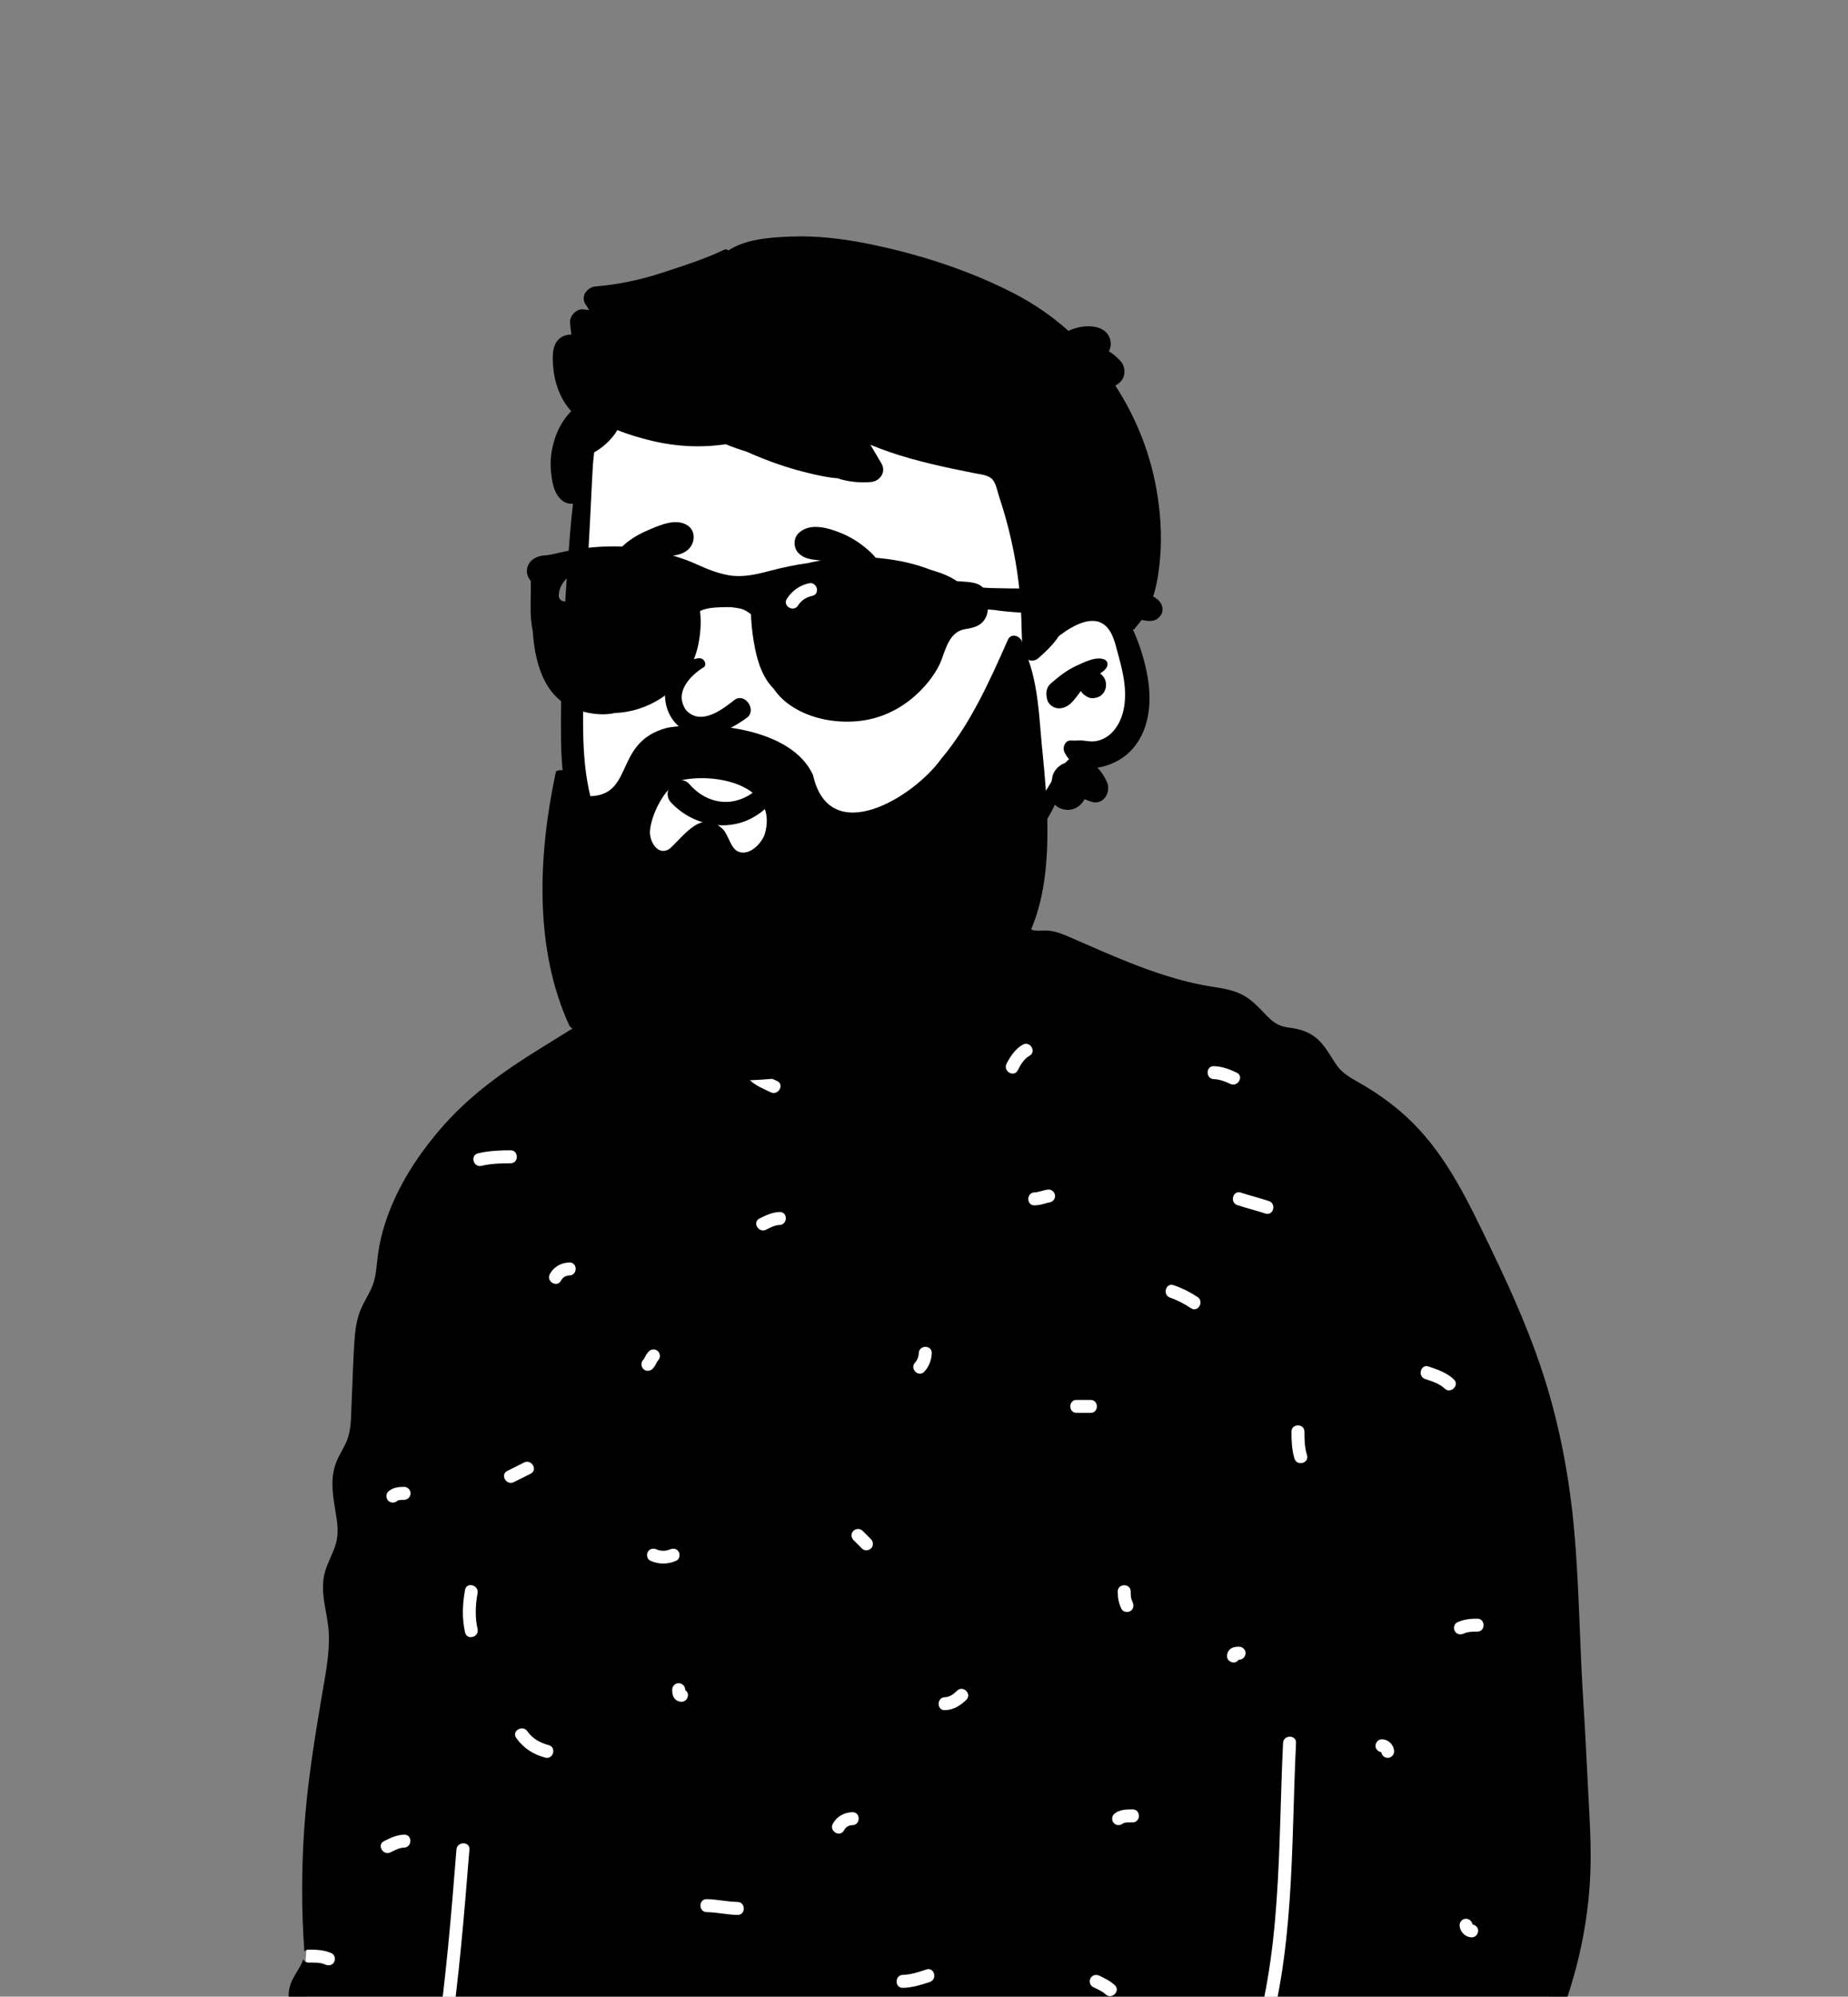 <svg width="213" height="230" viewBox="0 0 213 230" fill="none" xmlns="http://www.w3.org/2000/svg">
<rect x="0" y="0" width="213" height="230" fill="#808080" stroke="none"/>
<g clip-path="url(#clip0_12_483)">
<path fill-rule="evenodd" clip-rule="evenodd" d="M162.794 236.021C156.557 236.04 150.498 236.253 144.244 236.274C118.821 236.359 93.165 236.236 67.65 235.205C60.439 234.913 58.639 234.921 51.459 234.468C47.219 234.453 34.484 234.103 35.122 228.326C35.404 217.568 38.066 206.855 38.905 196.126C40.514 175.956 41.885 155.155 49.968 136.29C51.839 131.784 55.857 128.838 59.834 126.189C63.823 123.331 64.802 120.158 68.484 116.929C69.262 116.246 73.682 115.968 76.061 114.237C79.522 111.716 81.239 107.589 82.531 106.887C83.481 106.37 83.464 102.804 85.369 101.542C87.925 99.848 96.071 98.589 99.034 98.353C101.879 98.127 106.826 98.602 109.495 99.644C113.946 101.381 115.721 104.696 117.681 108.966C143.575 116.972 167.244 130.528 174.594 157.872C180.933 180.806 181.165 205.392 178.717 228.912C178.227 230.632 178.57 233.328 177.084 234.468C182.248 234.765 163.494 235.83 162.794 236.021Z" fill="white"/>
<path fill-rule="evenodd" clip-rule="evenodd" d="M45.014 213.376C45.504 213.131 46.015 212.851 46.575 212.832C47.536 212.798 47.537 211.303 46.575 211.336C45.735 211.366 44.998 211.716 44.26 212.084C43.398 212.515 44.156 213.804 45.014 213.376ZM46.575 171.275C45.919 171.276 45.258 171.358 44.754 171.817C44.455 172.09 44.479 172.599 44.754 172.875C45.05 173.17 45.513 173.147 45.812 172.875C45.715 172.963 45.811 172.876 45.846 172.856C45.855 172.852 45.859 172.848 45.862 172.846C45.869 172.844 45.877 172.843 45.889 172.84C45.967 172.82 46.044 172.801 46.123 172.787C46.124 172.79 46.29 172.776 46.329 172.774C46.411 172.771 46.493 172.771 46.575 172.771C46.981 172.771 47.323 172.429 47.323 172.023C47.323 171.619 46.979 171.275 46.575 171.275ZM53.605 188.052C53.819 188.992 55.261 188.592 55.047 187.655C54.736 186.292 54.793 184.897 55.047 183.529C55.222 182.587 53.781 182.187 53.605 183.132C53.301 184.772 53.232 186.418 53.605 188.052ZM55.494 134.298C56.607 134.034 57.709 134.003 58.847 134.002C59.811 134.002 59.81 132.506 58.847 132.506C57.577 132.507 56.337 132.561 55.096 132.856C54.159 133.079 54.558 134.521 55.494 134.298ZM59.225 170.73C59.871 170.407 60.517 170.084 61.163 169.761C62.025 169.33 61.267 168.04 60.408 168.469L58.471 169.439C57.609 169.87 58.367 171.159 59.225 170.73ZM59.494 200.185C60.313 201.366 61.465 202.1 62.847 202.467C63.78 202.714 64.174 201.271 63.245 201.025C62.256 200.762 61.378 200.285 60.785 199.43C60.24 198.643 58.944 199.392 59.494 200.185ZM64.66 147.524C64.882 147.109 65.216 146.934 65.63 146.925C66.592 146.903 66.592 145.407 65.63 145.429C64.686 145.451 63.821 145.925 63.37 146.769C62.916 147.618 64.207 148.373 64.66 147.524ZM74.144 157.69C74.412 157.983 74.932 157.975 75.201 157.69C75.366 157.516 75.505 157.322 75.614 157.108C75.656 157.027 75.695 156.945 75.74 156.866C75.761 156.831 75.783 156.796 75.806 156.763C75.814 156.756 75.831 156.739 75.847 156.721C76.135 156.417 76.127 155.969 75.847 155.664C75.579 155.372 75.059 155.379 74.79 155.664C74.625 155.838 74.486 156.032 74.377 156.246C74.336 156.327 74.297 156.409 74.251 156.488C74.231 156.523 74.208 156.558 74.185 156.591C74.177 156.598 74.161 156.615 74.144 156.633C73.857 156.937 73.864 157.385 74.144 157.69ZM74.942 179.776C75.915 180.222 76.983 180.222 77.957 179.776C78.326 179.607 78.413 179.075 78.225 178.753C78.007 178.38 77.569 178.317 77.203 178.485C76.761 178.687 76.137 178.687 75.696 178.485C75.328 178.316 74.894 178.376 74.674 178.753C74.484 179.077 74.574 179.608 74.942 179.776ZM77.598 195.409C77.765 195.805 78.127 196.016 78.549 196.032C78.967 196.048 79.279 195.677 79.297 195.284C79.308 195.031 79.171 194.814 78.974 194.68C78.974 194.666 78.973 194.652 78.973 194.638C78.973 194.219 78.631 193.908 78.226 193.89C77.822 193.872 77.478 194.247 77.478 194.638C77.478 194.902 77.495 195.164 77.598 195.409ZM81.456 220.263C82.649 220.282 83.815 220.566 85.008 220.586C85.972 220.601 85.969 219.105 85.008 219.09C83.815 219.071 82.649 218.786 81.456 218.767C80.491 218.751 80.494 220.247 81.456 220.263ZM86.417 124.414C87.115 125.08 87.978 125.407 88.829 125.823C89.691 126.245 90.448 124.954 89.584 124.532C88.863 124.179 88.065 123.919 87.474 123.356C86.777 122.692 85.719 123.749 86.417 124.414ZM88.292 141.654C88.782 141.409 89.293 141.129 89.852 141.11C90.814 141.076 90.815 139.58 89.852 139.614C89.013 139.643 88.276 139.993 87.537 140.362C86.675 140.793 87.433 142.082 88.292 141.654ZM97.28 210.846C97.502 210.432 97.835 210.257 98.249 210.247C99.212 210.225 99.212 208.73 98.249 208.752C97.306 208.773 96.44 209.247 95.989 210.091C95.535 210.941 96.826 211.695 97.28 210.846ZM100.393 178.367C100.691 178.094 100.67 177.586 100.393 177.31C100.07 176.986 99.747 176.663 99.424 176.34C99.129 176.045 98.666 176.066 98.367 176.34C98.07 176.613 98.09 177.121 98.367 177.398C98.69 177.721 99.013 178.044 99.336 178.367C99.632 178.663 100.095 178.641 100.393 178.367ZM104.063 228.986C105.142 228.96 106.153 228.651 107.169 228.313C108.079 228.01 107.686 226.566 106.771 226.87C105.888 227.164 105.002 227.468 104.063 227.49C103.101 227.512 103.101 229.008 104.063 228.986ZM108.908 197.001C109.882 196.974 110.691 196.478 111.374 195.813C112.066 195.141 111.007 194.084 110.317 194.755C109.926 195.136 109.474 195.49 108.908 195.506C107.946 195.532 107.945 197.028 108.908 197.001ZM105.899 155.869C105.887 156.268 105.719 156.694 105.472 156.956C104.812 157.656 105.867 158.715 106.53 158.014C107.076 157.435 107.371 156.661 107.394 155.869C107.422 154.905 105.927 154.909 105.899 155.869ZM117.304 123.293C117.617 122.681 118.027 121.962 118.651 121.623C119.498 121.164 118.742 119.873 117.896 120.332C117.048 120.792 116.441 121.699 116.013 122.539C115.576 123.395 116.866 124.151 117.304 123.293ZM119.242 138.848C119.589 138.838 119.933 138.779 120.268 138.688C120.411 138.649 120.552 138.605 120.695 138.566C120.757 138.549 121.017 138.517 120.857 138.525C121.262 138.503 121.605 138.2 121.605 137.777C121.605 137.389 121.261 137.008 120.857 137.029C120.302 137.059 119.798 137.337 119.242 137.353C118.281 137.38 118.28 138.875 119.242 138.848ZM124.087 162.755H125.702C126.666 162.755 126.664 161.26 125.702 161.26H124.087C123.123 161.26 123.125 162.755 124.087 162.755ZM125.971 228.883C126.461 229.128 127.038 229.361 127.434 229.736C128.134 230.397 129.192 229.341 128.492 228.678C127.986 228.2 127.34 227.9 126.725 227.592C126.363 227.411 125.917 227.492 125.702 227.86C125.508 228.193 125.61 228.703 125.971 228.883ZM129.578 209.985C129.641 209.968 129.707 209.955 129.771 209.947C130.025 209.912 130.291 209.924 130.546 209.924C131.51 209.924 131.508 208.428 130.546 208.429C129.788 208.429 128.999 208.44 128.402 208.971C128.1 209.24 128.129 209.755 128.402 210.028C128.7 210.325 129.158 210.297 129.46 210.028C129.428 210.057 129.537 209.997 129.578 209.985ZM130.546 184.568C130.329 184.12 130.326 183.828 130.325 183.331C130.324 182.367 128.829 182.368 128.83 183.331C128.83 184.053 128.938 184.669 129.255 185.323C129.432 185.688 129.95 185.784 130.278 185.592C130.645 185.377 130.722 184.932 130.546 184.568ZM134.869 149.483C135.737 149.778 136.511 150.196 137.274 150.7C138.081 151.232 138.829 149.936 138.029 149.408C137.158 148.833 136.256 148.377 135.267 148.041C134.352 147.729 133.963 149.175 134.869 149.483ZM139.912 124.31C140.557 124.328 141.222 124.575 141.796 124.854C142.659 125.273 143.416 123.983 142.55 123.563C141.73 123.164 140.833 122.84 139.912 122.814C138.948 122.787 138.952 124.283 139.912 124.31ZM142.173 191.509C142.427 191.52 142.643 191.383 142.778 191.186C142.792 191.186 142.805 191.186 142.819 191.186C143.238 191.186 143.549 190.843 143.567 190.438C143.585 190.034 143.21 189.69 142.819 189.69C142.555 189.69 142.293 189.706 142.048 189.81C141.652 189.977 141.442 190.339 141.426 190.761C141.41 191.18 141.781 191.491 142.173 191.509ZM145.85 139.791C146.768 140.091 147.158 138.646 146.247 138.349C145.178 137.999 144.086 137.729 143.018 137.379C142.099 137.079 141.709 138.524 142.62 138.822C143.689 139.171 144.781 139.441 145.85 139.791ZM149.203 168.022C149.488 168.94 150.931 168.546 150.645 167.624C150.369 166.735 150.349 165.839 150.349 164.915C150.348 163.951 148.853 163.953 148.854 164.915C148.854 165.967 148.889 167.009 149.203 168.022ZM159.2 201.835C159.255 202.208 159.55 202.476 159.936 202.494C160.33 202.511 160.698 202.137 160.684 201.746C160.656 200.993 160.043 200.379 159.29 200.352C158.872 200.336 158.56 200.707 158.543 201.1C158.526 201.482 158.844 201.78 159.2 201.835ZM164.259 158.852C165.049 159.116 165.894 159.367 166.513 159.952C167.213 160.613 168.272 159.557 167.57 158.894C166.754 158.123 165.703 157.759 164.657 157.41C163.74 157.104 163.351 158.549 164.259 158.852ZM167.688 187.908C167.905 188.279 168.345 188.346 168.711 188.176C169.201 187.948 169.742 187.956 170.271 187.955C171.235 187.954 171.233 186.459 170.271 186.46C169.456 186.46 168.703 186.537 167.956 186.885C167.588 187.056 167.499 187.584 167.688 187.908ZM169.625 223.17C170.044 223.185 170.355 222.815 170.373 222.422C170.39 222.04 170.071 221.742 169.715 221.686C169.661 221.314 169.366 221.046 168.979 221.028C168.586 221.011 168.217 221.385 168.232 221.776C168.259 222.529 168.872 223.142 169.625 223.17ZM33.406 228.826C33.66 227.911 34.241 227.173 34.68 226.35C34.828 226.073 34.879 225.9 34.959 225.697C35.067 225.915 35.278 226.078 35.594 226.078C36.201 226.078 36.911 226.039 37.478 226.299C37.846 226.468 38.28 226.408 38.5 226.031C38.69 225.707 38.599 225.176 38.232 225.007C37.397 224.625 36.5 224.583 35.594 224.582C35.37 224.582 35.201 224.664 35.081 224.788C34.735 220.047 34.744 215.302 35.071 210.557C35.42 205.487 36.224 200.517 37.066 195.512C37.473 193.086 38.002 190.634 37.899 188.163C37.796 185.708 36.744 183.42 37.49 180.957C37.789 179.97 38.301 179.065 38.633 178.089C38.99 177.038 38.959 176.001 38.796 174.913C38.462 172.697 37.907 170.508 38.794 168.345C39.187 167.385 39.822 166.529 40.129 165.538C40.51 164.306 40.458 162.943 40.521 161.666C40.65 159.09 40.684 156.497 40.897 153.926C40.992 152.774 41.2 151.682 41.672 150.626C42.127 149.609 42.801 148.684 43.102 147.605C43.401 146.543 43.427 145.423 43.588 144.337C43.756 143.189 44.02 142.058 44.375 140.954C45.747 136.684 48.261 132.848 51.231 129.522C54.387 125.986 58.161 123.324 62.166 120.843C64.272 119.538 66.379 118.233 68.483 116.929C68.528 117.174 68.684 117.398 68.984 117.499C69.774 117.763 70.618 118.014 71.238 118.599C71.937 119.259 72.996 118.203 72.295 117.541C71.563 116.85 70.644 116.486 69.708 116.167C70.667 115.562 71.637 114.936 72.719 114.587C73.667 114.28 75.064 114.548 75.833 113.852C76.436 113.304 76.627 112.289 76.859 111.545C77.148 110.621 77.399 109.647 77.767 108.75C78.017 108.137 78.382 107.548 78.842 107.073C79.044 106.295 79.414 105.585 80.068 105.153C81.78 104.02 83.882 105.145 84.636 106.761C85.258 106.759 85.914 106.895 86.52 106.933C87.764 107.011 89.011 107.047 90.258 107.043C92.697 107.035 95.138 106.877 97.556 106.553C101.881 105.974 106.077 104.805 110.329 103.894C110.354 103.838 110.382 103.782 110.415 103.726C111.331 102.189 113.613 102.449 115.051 103.031C115.667 103.279 116.295 103.593 116.648 104.177C117.022 104.429 117.346 104.736 117.561 105.059C118.005 105.727 118.349 107.073 119.252 107.185C119.846 107.258 120.45 107.144 121.054 107.23C121.809 107.335 122.485 107.6 123.183 107.903C128.491 110.208 133.978 112.772 139.739 113.665C141.09 113.875 142.465 114.091 143.639 114.849C144.592 115.464 145.329 116.309 146.115 117.111C146.882 117.892 147.514 118.238 148.607 118.379C149.934 118.549 151.083 118.915 152.053 119.88C152.859 120.682 153.384 121.707 154.016 122.638C154.659 123.587 155.603 124.122 156.582 124.674C158.898 125.979 161.055 127.555 162.933 129.445C166.89 133.431 169.286 138.554 171.701 143.546C174.312 148.945 176.753 154.41 178.446 160.176C180.106 165.837 181.092 171.661 181.548 177.54C182.029 183.707 182.096 189.9 182.496 196.071C182.696 199.154 182.847 202.241 183.001 205.326C183.15 208.374 183.369 211.427 183.334 214.478C183.266 220.377 182.087 226.294 180.025 231.817C179.511 233.191 178.941 234.547 178.334 235.882C177.801 237.054 175.979 236.923 175.407 235.882C175.276 235.642 175.173 235.395 175.087 235.145C173.592 235.158 172.082 235.042 170.596 235.18C167.972 235.425 165.342 235.562 162.711 235.725C157.503 236.048 152.287 236.263 147.078 236.56C146.573 236.589 146.067 236.618 145.562 236.648C149.274 225.155 148.793 212.729 149.38 200.776C149.427 199.813 147.932 199.818 147.885 200.776C147.295 212.781 147.797 225.238 143.954 236.75C142.463 236.851 140.974 236.974 139.49 237.155C138.29 237.299 137.084 237.469 135.873 237.409C134.499 237.344 133.158 237.03 131.817 236.757C129.382 236.261 127.036 236.485 124.592 236.79C121.977 237.117 119.353 237.299 116.721 237.413C106.184 237.875 95.575 238.295 85.041 237.59C82.492 237.42 79.948 237.181 77.416 236.856C74.806 236.521 72.225 235.958 69.618 235.639C67.048 235.324 64.686 236.186 62.146 236.345C59.556 236.508 56.896 235.968 54.33 235.657C53.492 235.556 52.654 235.457 51.816 235.359C52.895 227.96 53.509 220.505 54.105 213.053C54.182 212.092 52.686 212.1 52.61 213.053C52.018 220.447 51.419 227.846 50.341 235.187C45.897 234.67 41.45 234.147 37.052 233.341C35.8 233.113 34.555 232.741 33.806 231.623C33.251 230.794 33.139 229.779 33.406 228.826Z" fill="black"/>
<path fill-rule="evenodd" clip-rule="evenodd" d="M66.985 71.914C67.387 68.378 66.867 60.986 66.832 60.537C66.611 57.698 67.941 46.487 70.455 47.52C74.672 44.18 80.288 43.443 85.54 43.091C96.449 42.359 108.055 44.039 116.478 51.383C120.644 55.197 124.7 60.744 124.374 66.519C128.159 71.994 133.495 79.504 128.779 85.904C127.176 87.949 124.628 88.71 122.614 90.259C118.564 93.527 116.023 98.217 111.934 101.466C101.101 111.204 82.706 113.238 72.063 102.162C63.833 94.141 65.164 82.14 66.611 71.914C67.585 65.039 66.2 78.813 66.985 71.914Z" fill="white"/>
<path fill-rule="evenodd" clip-rule="evenodd" d="M100.114 28.094C97.196 27.505 94.2 27.139 91.221 27.249L90.991 27.258C88.749 27.347 85.91 27.546 83.955 28.85C83.842 28.737 83.661 28.679 83.497 28.757C81.173 29.867 78.617 30.669 76.17 31.466C73.735 32.259 71.208 32.783 68.655 32.994C67.694 33.074 66.872 34.111 67.481 35.042C67.625 35.263 67.766 35.487 67.906 35.712C67.672 35.687 67.437 35.662 67.202 35.638C66.43 35.561 65.658 36.385 65.704 37.138C65.732 37.611 65.783 38.078 65.859 38.54C65.565 38.534 65.272 38.578 64.99 38.698C63.559 39.302 63.658 41.007 63.765 42.304C63.914 44.105 64.587 46.011 65.837 47.358C64.903 48.328 64.243 49.486 63.849 50.86C63.563 51.864 63.404 52.934 63.483 53.979L63.508 54.292C63.605 55.426 63.798 56.682 64.613 57.498C65.032 57.918 65.548 58.072 66.04 58.023C65.742 60.637 65.552 63.266 65.372 65.885L65.288 67.137C64.888 73.191 64.587 79.284 64.666 85.348C64.739 91.015 65.858 96.515 69.333 101.116C72.497 105.306 77.04 108.395 82.18 109.569C84.95 110.203 87.778 110.248 90.582 109.844C91.941 109.647 93.308 109.346 94.598 108.872C96.026 108.344 97.052 107.568 98.013 106.405C98.467 105.854 98.249 104.68 97.344 104.79C95.975 104.956 94.726 105.156 93.414 105.561L93.227 105.62C91.92 106.039 90.567 106.351 89.201 106.484C86.403 106.755 83.562 106.482 80.881 105.633C76.517 104.25 72.759 101.167 70.349 97.293C67.49 92.701 67.166 87.489 67.208 82.209C67.252 76.415 67.44 70.618 67.748 64.83L67.8 63.866C67.963 60.887 68.12 57.907 68.258 54.927C68.301 53.992 68.366 53.05 68.484 52.117C69.563 51.485 70.529 50.614 71.159 49.539C72.424 50.062 73.755 50.44 74.979 50.741C77.815 51.438 80.76 51.608 83.646 51.171C84.425 51.493 85.219 51.776 86.025 52.019C86.243 52.116 86.461 52.211 86.679 52.304C88.623 53.136 90.595 53.841 92.647 54.357L93.151 54.482C94.231 54.749 95.404 55.011 96.553 55.093C96.742 55.166 96.946 55.228 97.168 55.282C98.215 55.536 99.301 55.617 100.373 55.527C101.418 55.439 102.174 54.383 101.598 53.394C101.177 52.672 100.753 51.952 100.325 51.234C101.814 51.855 103.353 52.371 104.904 52.809C106.47 53.25 108.059 53.622 109.65 53.964C110.5 54.145 111.354 54.306 112.203 54.487C112.81 54.617 113.743 54.684 114.238 55.084C114.786 55.523 114.941 56.548 115.148 57.18C115.421 58.001 115.677 58.825 115.911 59.659C116.376 61.323 116.757 63.011 117.053 64.716C117.348 66.423 117.546 68.147 117.657 69.876C117.767 71.604 117.718 73.343 117.896 75.063C117.991 75.975 118.97 76.445 119.694 75.807C119.778 75.732 119.864 75.657 119.949 75.58L120.075 75.465C120.694 74.904 121.294 74.309 121.789 73.64C121.878 73.517 121.964 73.388 122.045 73.257C122.058 73.257 122.069 73.253 122.082 73.244L122.219 73.14C123.731 72.015 126.256 70.548 127.73 72.417C128.2 73.013 128.441 73.772 128.64 74.503L128.99 75.813C129.217 76.668 129.43 77.527 129.555 78.402C129.837 80.361 129.695 82.62 128.347 84.19C127.809 84.819 127.067 85.267 126.239 85.385C125.777 85.449 125.321 85.37 124.863 85.312C124.398 85.254 123.95 85.348 123.484 85.303C122.744 85.23 122.421 86.116 122.697 86.673C122.847 86.972 123.023 87.231 123.222 87.449C123.062 87.588 122.908 87.737 122.761 87.894C122.323 88.034 121.931 88.335 121.637 88.734C121.4 89.055 121.277 89.405 121.256 89.773C121.23 89.865 121.208 89.958 121.187 90.054L120.786 90.705C120.698 90.847 120.61 90.988 120.522 91.127C119.501 92.735 118.368 94.096 116.961 95.378C115.606 96.612 114.135 97.717 112.862 99.041L112.712 99.198C111.526 100.449 110.275 101.963 110.739 103.782C110.859 104.25 111.511 104.586 111.937 104.27C113.307 103.253 113.997 101.642 115.159 100.408C116.356 99.136 117.681 97.994 118.881 96.726C120.015 95.53 120.911 94.174 121.585 92.682C121.854 92.98 122.247 93.191 122.791 93.273C123.725 93.413 124.596 92.866 125.003 92.056C125.265 92.172 125.532 92.277 125.802 92.359C127.218 92.793 128.11 91.216 127.575 90.052C127.29 89.427 126.933 88.885 126.489 88.429C127.875 88.238 129.284 87.522 130.194 86.629C132.478 84.383 132.792 81.008 132.278 78.008C132.005 76.416 131.534 74.807 130.923 73.313C130.816 73.053 130.702 72.791 130.577 72.533C130.646 72.531 130.717 72.501 130.762 72.444C131.175 71.879 131.678 71.417 131.984 70.785C132.267 70.206 132.581 69.618 132.803 69.015C133.261 67.779 133.485 66.384 133.635 65.077C133.943 62.402 133.824 59.743 133.414 57.084C132.717 52.556 131.034 48.223 128.553 44.42C128.688 44.349 128.818 44.264 128.938 44.162L128.998 44.11L129.095 44.023C129.802 43.382 129.741 42.181 129.095 41.532L128.89 41.327C128.632 41.07 128.409 40.867 127.991 40.587C127.929 40.546 127.866 40.507 127.803 40.471C128.021 40.066 128.097 39.594 127.945 39.072C127.414 37.256 124.801 37.32 123.145 38.112C121.313 36.476 119.281 35.056 117.079 33.907C111.834 31.169 105.904 29.261 100.114 28.094ZM127.224 75.938C126.244 75.618 124.943 76.289 124.063 76.693C122.947 77.206 121.998 77.963 121.078 78.763C120.62 79.163 120.538 79.817 120.652 80.376C120.664 80.433 120.675 80.49 120.688 80.548C120.809 81.145 121.475 81.614 122.063 81.597C123.295 81.564 123.882 80.5 124.579 79.599C124.661 79.744 124.764 79.879 124.891 79.98L124.977 80.047C125.267 80.268 125.586 80.444 125.968 80.427C126.239 80.414 126.498 80.345 126.738 80.219C127.336 79.903 127.599 79.129 127.437 78.499C127.336 78.103 127.104 77.793 126.801 77.578L126.914 77.5C127.156 77.332 127.376 77.155 127.548 76.893L127.586 76.832H127.571C127.758 76.51 127.637 76.073 127.224 75.938Z" fill="black"/>
<path fill-rule="evenodd" clip-rule="evenodd" d="M81.094 94.753C82.471 95.152 83.949 95.188 85.353 94.776C86.626 94.402 87.933 93.58 88.869 92.491C89.702 91.525 90.241 90.35 90.219 89.096C90.217 88.953 90.166 88.833 90.087 88.74C90.002 88.641 89.884 88.572 89.757 88.542C89.627 88.511 89.489 88.522 89.371 88.576C89.265 88.624 89.174 88.706 89.117 88.826C88.973 89.015 88.83 89.202 88.686 89.383C87.528 90.813 86.407 91.881 84.666 92.265C83.722 92.473 82.778 92.38 81.913 92.063C80.986 91.723 80.149 91.126 79.492 90.362C79.196 90.016 78.846 89.875 78.503 89.873C78.115 89.87 77.732 90.051 77.443 90.339C77.159 90.622 76.969 91.007 76.951 91.41C76.936 91.764 77.052 92.133 77.358 92.462C78.368 93.548 79.678 94.343 81.094 94.753ZM81.136 76.844C79.725 77.702 77.575 79.703 79.093 81.83C80.88 83.706 83.453 81.555 84.721 80.583C85.897 79.829 87.218 81.768 86.127 82.648C76.965 89.434 73.246 77.068 80.423 75.835C81.213 75.699 81.506 76.578 81.136 76.844ZM94.339 73.067C94.793 72.777 95.326 72.677 95.918 72.947C96.38 73.157 97.19 73.858 97.754 74.779C98.14 75.409 98.414 76.149 98.357 76.919C98.344 77.098 98.41 77.23 98.514 77.327C98.596 77.404 98.715 77.461 98.855 77.478C98.974 77.494 99.106 77.48 99.214 77.446C99.419 77.382 99.528 77.249 99.569 77.14C99.964 76.091 99.794 74.92 99.351 73.864C98.754 72.438 97.669 71.244 96.958 70.859C95.742 70.2 94.307 70.17 93.089 70.841C92.052 71.412 91.404 72.335 90.759 73.275C90.622 73.475 90.486 73.674 90.345 73.869C90.063 74.26 90.035 74.647 90.144 74.979C90.265 75.347 90.574 75.658 90.959 75.82C91.315 75.971 91.729 75.992 92.095 75.837C92.404 75.707 92.687 75.453 92.867 75.021C93.169 74.295 93.673 73.493 94.339 73.067ZM71.301 74.684C71.612 74.846 71.855 74.894 72.199 74.791C72.39 74.734 72.578 74.624 72.726 74.477C72.872 74.33 72.977 74.148 73.018 73.947C73.119 73.449 73.391 72.983 73.779 72.679C74.111 72.42 74.529 72.282 74.994 72.36C75.495 72.444 75.972 72.765 76.301 73.144C76.411 73.271 76.497 73.415 76.583 73.558C76.745 73.825 76.903 74.074 77.126 74.27C77.211 74.345 77.338 74.397 77.462 74.397C77.512 74.397 77.563 74.388 77.612 74.373C78.11 73.873 78.206 73.493 78.19 73.116C78.173 72.721 78.018 72.321 77.766 71.948C77.176 71.073 76.055 70.355 75.299 70.192C74.264 69.97 73.235 70.237 72.411 70.816C71.562 71.411 70.934 72.335 70.738 73.377C70.691 73.628 70.711 73.898 70.806 74.133C70.899 74.363 71.062 74.559 71.301 74.684ZM92.055 63.735C92.677 64.34 93.412 64.434 94.157 64.517C94.57 64.564 94.9 64.602 95.225 64.675C96.118 64.877 97 65.18 97.805 65.618C98.647 66.075 99.564 66.626 100.224 67.332C100.38 67.5 100.528 67.677 100.676 67.853C100.811 68.014 100.942 68.17 101.079 68.319C101.236 68.491 101.386 68.671 101.534 68.851C101.626 69.002 101.644 69.04 101.663 69.078C101.691 69.137 101.723 69.202 101.76 69.272C101.811 69.368 101.87 69.473 101.933 69.568C102.036 69.742 102.092 69.79 102.14 69.811C102.219 69.847 102.295 69.864 102.368 69.855C102.437 69.846 102.501 69.813 102.565 69.759C102.884 69.489 102.979 69.046 102.969 68.577C102.954 67.864 102.691 67.075 102.449 66.589C101.886 65.462 101.104 64.29 100.165 63.449C99.093 62.488 97.92 61.761 96.573 61.26C95.736 60.949 94.766 60.663 93.854 60.699C93.198 60.725 92.571 60.92 92.053 61.408C91.735 61.707 91.583 62.133 91.583 62.558C91.583 62.992 91.741 63.428 92.055 63.735ZM70.037 69.281C70.076 69.346 70.131 69.39 70.192 69.417C70.256 69.445 70.327 69.453 70.395 69.442C70.463 69.43 70.528 69.4 70.579 69.352C70.629 69.307 70.666 69.247 70.683 69.174C71.095 67.361 71.896 66.012 73.606 65.143C74.448 64.715 75.415 64.443 76.33 64.226C76.597 64.163 76.878 64.122 77.161 64.081C78.048 63.952 78.942 63.803 79.52 63.086C79.869 62.653 80.015 62.101 79.933 61.595C79.855 61.119 79.577 60.683 79.071 60.421C77.813 59.77 76.249 60.409 74.979 60.953C74.884 60.993 74.792 61.033 74.701 61.071C73.459 61.596 72.325 62.288 71.394 63.279C70.654 64.065 69.969 65.226 69.694 66.421C69.464 67.415 69.518 68.43 70.037 69.281Z" fill="black"/>
<path fill-rule="evenodd" clip-rule="evenodd" d="M77.178 97.772C78.919 96.221 80.87 93.103 83.371 95.57C83.989 96.267 84.24 97.831 85.185 98.137C86.441 98.545 87.686 97.215 88.114 96.195C89.865 90.523 82.626 88.967 78.502 89.883C76.487 90.711 75.003 94.043 74.913 95.781C74.855 96.95 75.844 98.668 77.178 97.772ZM64.047 89.03C64.064 88.955 64.087 88.887 64.116 88.825C64.886 88.534 65.495 88.831 65.871 89.385C65.859 89.523 65.818 89.663 65.792 89.799C66.082 90.412 66.344 91.169 66.738 91.698C66.816 91.704 66.896 91.695 66.974 91.673C73.499 92.355 70.313 85.525 76.932 83.829C82.048 82.984 91.294 83.952 93.708 89.278C95.611 97.787 105.29 91.858 108.468 87.433C111.858 83.406 114.05 78.485 116.164 73.71C116.611 72.7 118.005 73.422 117.854 74.392C119.807 78.313 119.742 83.022 120.226 87.318C121.049 95.887 121.851 107.905 113.892 113.137C103.521 124.863 77.624 129.001 65.663 118.227C61.522 109.322 62.033 98.458 64.047 89.03Z" fill="black"/>
<path fill-rule="evenodd" clip-rule="evenodd" d="M70.859 62.939C66.472 62.939 63.968 63.883 63.051 63.956L63.023 63.959C62.642 63.983 62.299 64.015 61.94 64.154C60.62 64.662 60.404 66.048 61.175 66.921C61.229 68.728 60.992 70.839 61.399 72.652C61.902 80.293 65.494 81.582 67.536 82.053C68.562 82.29 69.777 82.384 70.866 82.134C72.723 82.065 74.56 81.483 76.131 80.47C78.32 79.058 79.945 76.888 80.473 74.312C80.723 73.085 80.84 71.807 80.704 70.559L80.683 70.387C81.395 70.046 82.219 69.982 83.069 69.952C83.475 69.938 83.875 69.925 84.264 69.942C84.644 69.984 85.019 70.041 85.395 70.118C85.807 70.242 86.195 70.447 86.553 70.771L86.578 71.245C86.645 72.427 86.801 73.614 87.04 74.774C87.394 76.486 87.962 78.121 89.172 79.336C89.582 79.948 90.089 80.494 90.704 80.967C92.94 82.689 95.977 83.321 98.764 83.083C104.423 82.6 107.694 78.106 108.448 76.186L108.493 76.069C109.038 74.641 109.471 72.789 111.192 72.482L111.558 72.416C112.343 72.269 113.068 72.063 113.528 71.297C113.73 70.963 113.834 70.588 113.859 70.207C114.128 70.228 114.396 70.247 114.663 70.266C116.796 70.718 129.585 71.1 130.606 71.1C130.606 71.1 132.568 71.926 133.397 71.286C133.971 70.841 134.16 70.248 133.844 69.576C133.367 68.564 131.166 67.956 130.189 67.763C130.189 67.763 114.421 67.894 113.286 67.679C112.584 66.955 111.328 67.054 110.278 66.939C109.41 66.32 108.194 65.905 107.234 65.627C107.038 65.553 106.845 65.481 106.656 65.413C104.896 64.786 103.067 64.454 101.209 64.276C99.294 64.094 97.373 64.176 95.469 64.437C94.666 64.546 93.871 64.687 93.082 64.871C91.668 65.058 90.263 65.365 88.849 65.729L88.567 65.802C87.078 66.193 85.547 66.531 84.006 66.266C82.751 66.052 81.545 65.569 80.388 65.046L80.237 64.978C77.693 63.816 73.721 62.939 70.859 62.939ZM93.235 67.188C94.174 66.981 94.574 68.429 93.633 68.636C92.966 68.782 92.401 69.119 92.019 69.689L91.979 69.751C91.467 70.566 90.171 69.813 90.687 68.993C91.267 68.069 92.169 67.422 93.235 67.188ZM65.744 66.29C66.075 66.057 66.576 66.23 66.768 66.559C66.979 66.922 66.841 67.326 66.531 67.564L66.499 67.587C66.215 67.787 65.938 68.146 65.903 68.514L65.9 68.56C65.863 69.524 64.366 69.529 64.404 68.56C64.44 67.613 64.989 66.822 65.744 66.29Z" fill="black"/>
</g>
<defs>
<clipPath id="clip0_12_483">
<rect width="212.308" height="230" fill="white" transform="matrix(-1 0 0 1 212.308 0)"/>
</clipPath>
</defs>
</svg>

